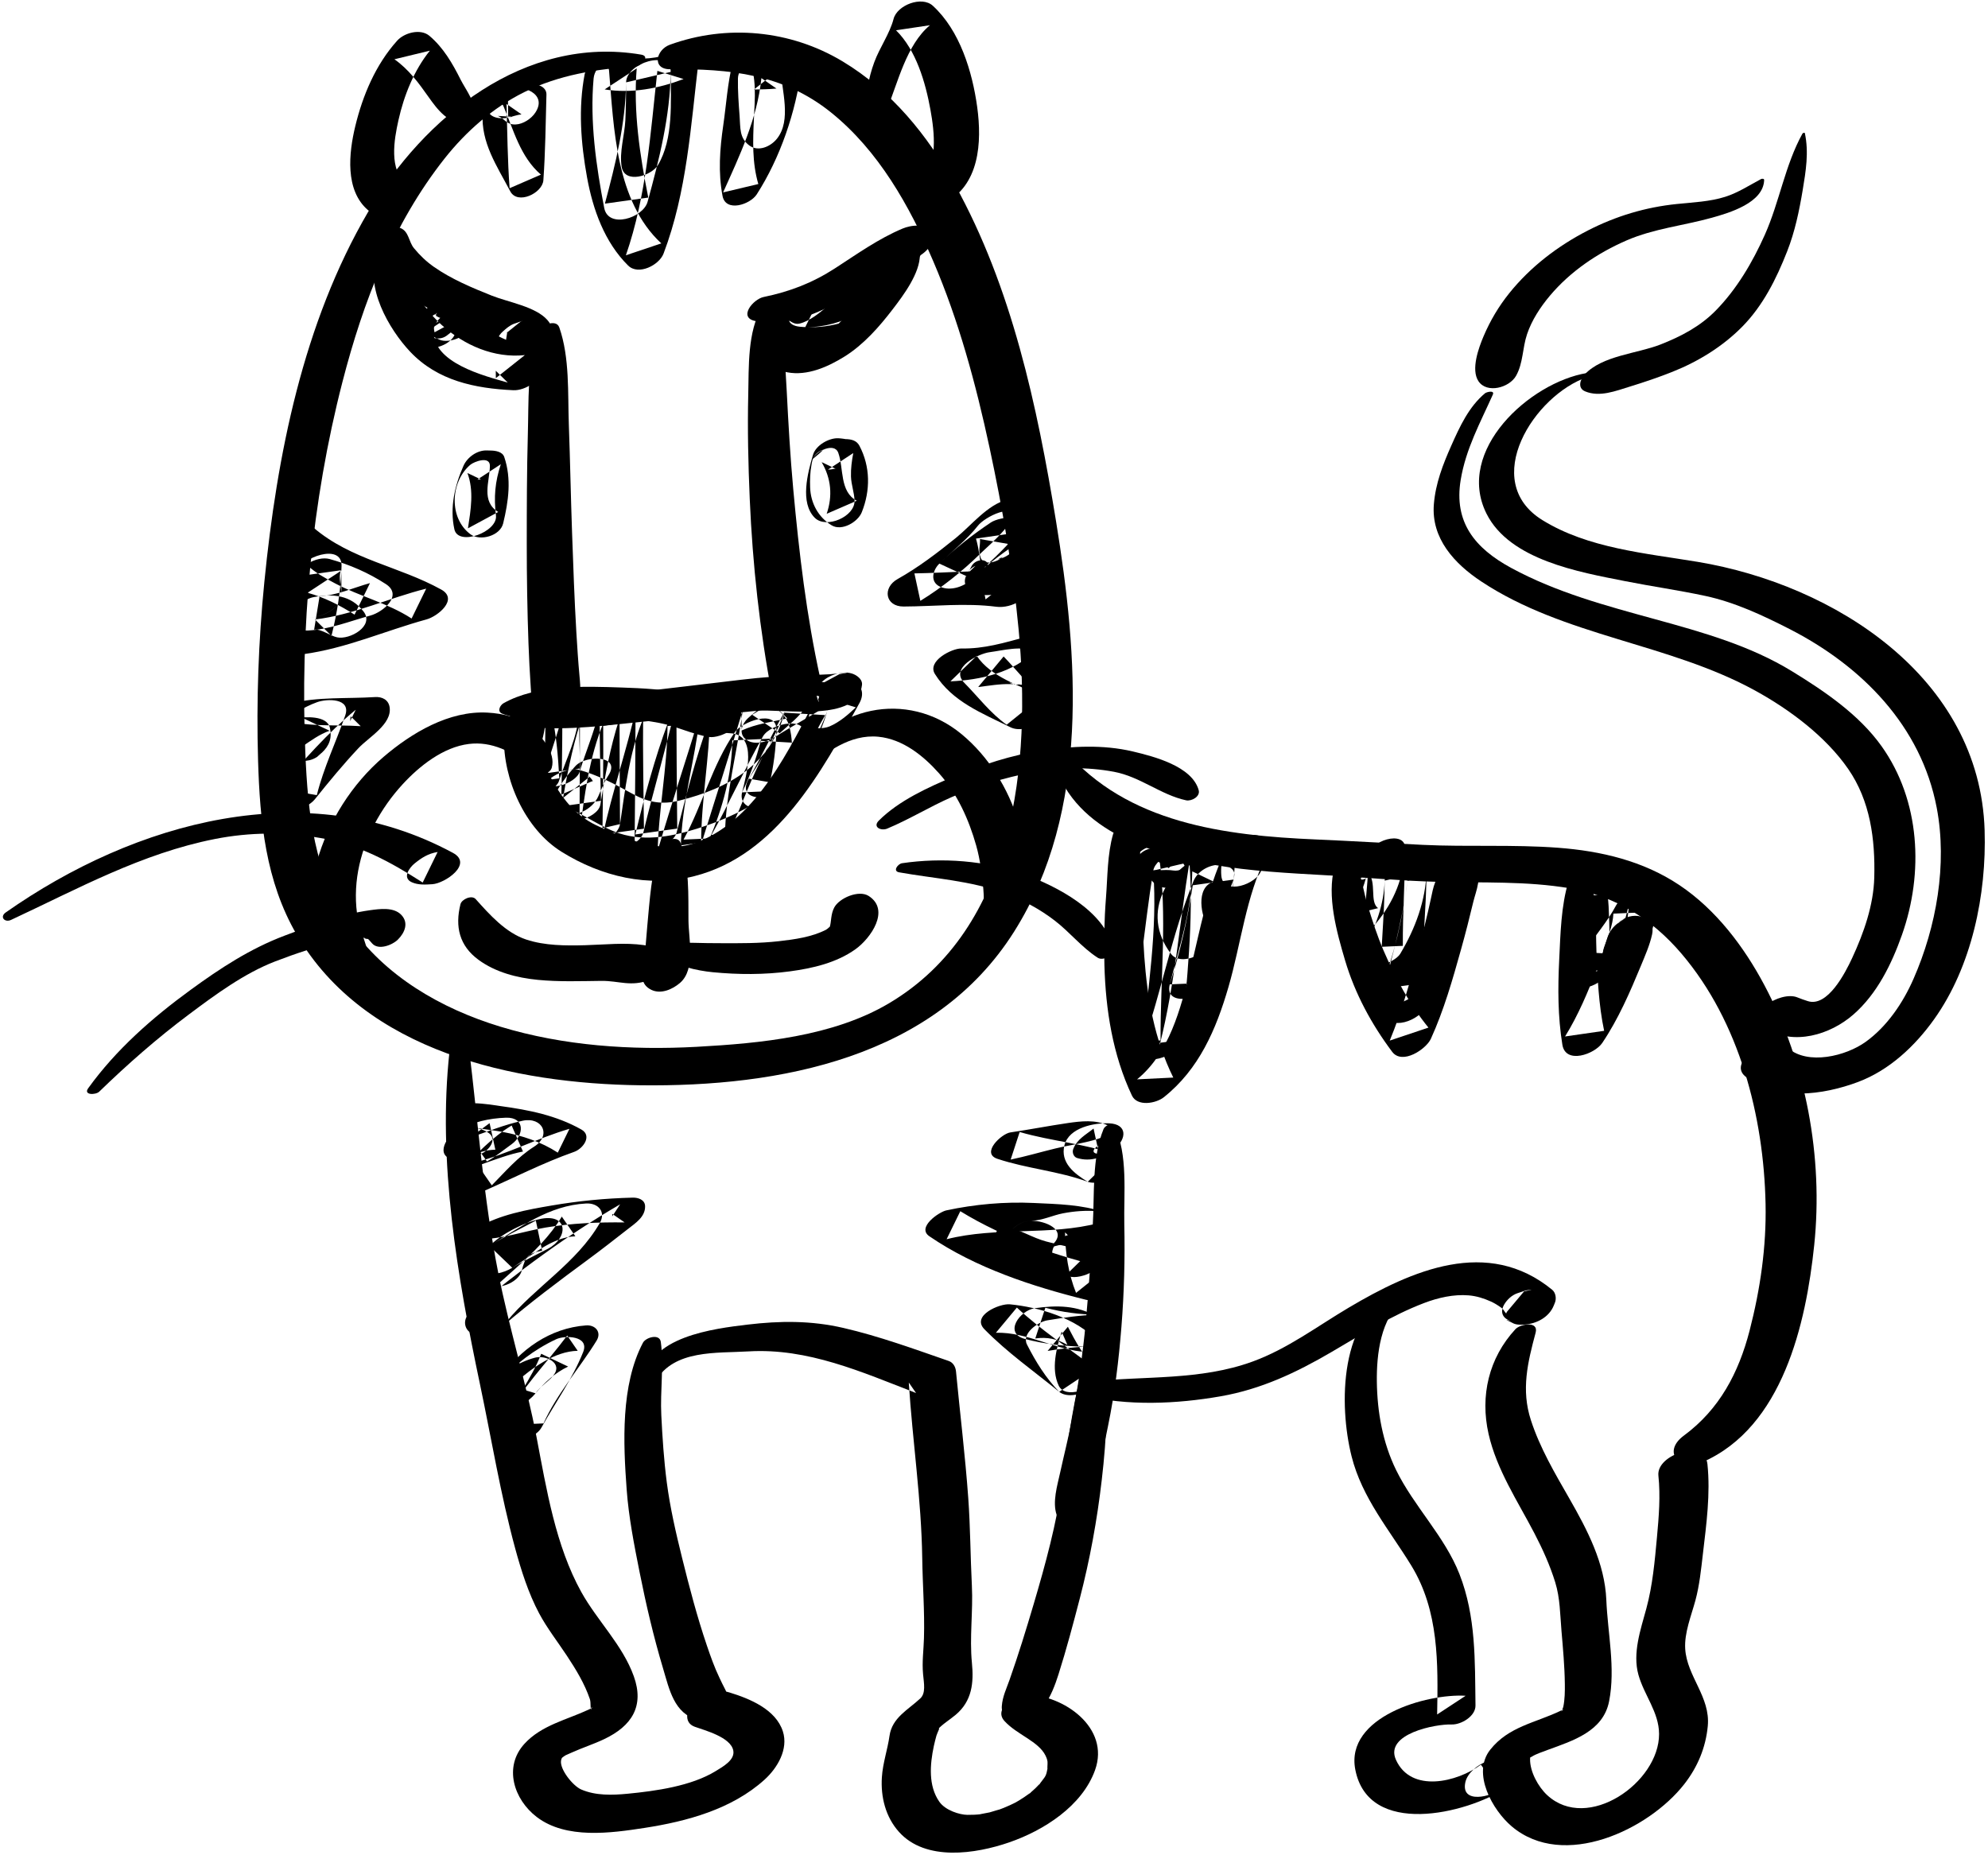 <?xml version="1.0" encoding="UTF-8"?>
<svg width="553px" height="516px" viewBox="0 0 553 516" version="1.1" xmlns="http://www.w3.org/2000/svg" xmlns:xlink="http://www.w3.org/1999/xlink">
    <!-- Generator: Sketch 41 (35326) - http://www.bohemiancoding.com/sketch -->
    <title>tiger</title>
    <desc>Created with Sketch.</desc>
    <defs></defs>
    <g id="Page-1" stroke="none" stroke-width="1" fill="none" fill-rule="evenodd">
        <g id="Layer_1" transform="translate(-6073, -5493)" fill="#000000">
            <g id="Layer_1_3_">
                <g id="tiger" transform="translate(6073, 5493)">
                    <path d="M178.342,15.194 C145.968,9.707 117.844,32.563 102.406,58.947 C84.298,89.895 77.039,126.618 73.535,161.897 C71.896,178.393 71.294,195.013 71.787,211.584 C72.287,228.393 73.882,245.183 82.533,260.01 C101.59,292.669 143.109,301.467 178.07,301.922 C216.87,302.427 259.931,294.329 282.104,259.168 C303.33,225.509 299.864,182.347 293.742,144.919 C288.512,112.94 281.463,79.935 265.621,51.344 C258.011,37.611 247.958,25.247 234.393,17.082 C219.848,8.328 202.166,6.706 186.333,12.444 C182.45,13.851 181.259,19.317 186.457,19.266 C202.955,19.108 217.864,20.584 231.159,31.28 C244.376,41.913 252.973,57.245 259.567,72.593 C266.723,89.248 271.474,106.9 275.271,124.589 C278.834,141.194 281.758,158.175 283.346,175.085 C286.825,212.101 282.592,258.186 247.271,279.127 C231.738,288.336 211.554,290.247 193.862,291.22 C175.603,292.222 156.748,290.961 139.178,285.617 C122.729,280.614 106.935,271.551 97.084,257.096 C87.368,242.836 85.626,226.145 84.933,209.39 C83.506,174.896 86.643,139.656 95.272,106.201 C101.005,83.977 109.32,62.275 123.661,44.114 C129.611,36.58 137.151,29.947 145.77,25.66 C155.406,20.867 166.028,19.127 176.698,18.543 C178.259,18.457 181.096,15.661 178.342,15.194 L178.342,15.194 Z" id="Shape"></path>
                    <path d="M143.151,201.637 C153.463,203.581 165.45,202.183 175.817,201.079 C187.335,199.853 198.883,198.894 210.411,197.762 C217.524,197.063 238.63,201.185 239.789,190.512 C239.927,189.244 238.848,188.289 237.878,187.754 C235.378,186.375 231.531,187.405 229.424,189.033 C227.997,190.136 227.267,191.119 227.013,192.906 C226.956,193.302 228.218,196.814 227.617,194.556 C228.113,193.001 228.608,191.446 229.104,189.891 C229.082,189.912 229.058,189.935 229.035,189.956 C230.519,189.155 232.004,188.353 233.487,187.553 C239.16,186.574 232.359,187.48 230.885,187.573 C228.254,187.74 225.615,187.806 222.981,187.875 C217.327,188.022 211.931,188.426 206.291,189.092 C195.914,190.316 185.541,191.576 175.162,192.769 C164.814,193.958 153.64,193.522 143.816,197.34 C141.987,198.05 140.25,201.09 143.151,201.637 L143.151,201.637 Z" id="Shape"></path>
                    <path d="M140.178,204.932 C139.944,216.795 145.959,230.578 156.217,236.969 C167.262,243.852 180.341,246.998 193.135,243.744 C216.054,237.915 228.596,214.684 239.089,195.562 C240.562,192.88 239.762,190.145 236.492,189.579 C233.058,188.984 229.372,190.771 227.378,193.535 C225.929,195.542 225.108,197.802 224.916,200.271 C224.687,203.218 229.176,202.771 230.756,202.089 C233.582,200.869 235.838,198.885 238.072,196.79 C234.507,195.704 230.942,194.619 227.378,193.534 C219.64,208.229 210.82,227.45 194.431,234.116 C184.934,237.98 174.339,233.68 165.76,229.543 C154.945,224.328 151.768,212.546 146.647,202.781 C145.268,200.153 140.229,202.342 140.178,204.932 L140.178,204.932 Z" id="Shape"></path>
                    <path d="M153.379,198.497 C153.382,198.472 153.385,198.445 153.388,198.42 C151.057,198.966 148.727,199.513 146.396,200.06 C147.495,205.956 146.968,212.624 146.796,218.593 C146.667,223.066 154.541,220.169 155.444,217.38 C157.527,210.95 160.692,205.097 161.071,198.222 C157.959,198.951 154.845,199.682 151.733,200.411 C151.693,205.652 151.584,210.885 151.427,216.123 C151.279,221.135 160.247,217.982 161.22,214.749 C162.935,209.046 165.339,203.634 166.636,197.797 C163.234,198.275 159.831,198.751 156.43,199.229 C156.419,207.954 156.272,216.663 156.052,225.384 C155.918,230.72 166.339,227.871 167.001,223.847 C168.306,215.926 169.695,208.047 172.163,200.391 C168.548,200.898 164.933,201.406 161.317,201.912 C161.298,211.915 161.249,221.917 161.183,231.919 C161.144,237.921 171.802,233.794 172.47,229.273 C173.908,219.527 175.059,209.605 178.724,200.389 C175.078,200.9 171.434,201.411 167.789,201.923 C167.893,212.365 167.67,222.814 167.56,233.256 C167.5,238.96 177.997,235.639 178.945,231.658 C181.75,219.878 185.255,208.279 187.967,196.473 C184.239,196.995 180.513,197.518 176.786,198.041 C176.765,209.791 176.655,221.538 176.546,233.287 C176.49,239.175 187.161,235.656 188.2,231.651 C190.929,221.125 193.575,210.6 197.306,200.373 C193.432,200.916 189.559,201.46 185.685,202.004 C185.586,213.814 183.153,225.426 182.931,237.228 C182.816,243.359 193.634,239.462 194.84,235.557 C198.733,222.954 202.795,210.407 206.547,197.761 C202.593,198.316 198.639,198.87 194.685,199.425 C193.264,211.664 189.601,223.561 189.364,235.945 C189.253,241.792 199.184,238.45 200.858,235.434 C206.246,225.727 208.925,214.679 215.192,205.457 C211.362,205.627 207.532,205.798 203.702,205.968 C203.591,215.541 201.03,224.679 197.338,233.459 C194.746,239.622 206.585,237.886 208.711,234.136 C213.797,225.167 218.039,215.76 223.089,206.774 C219.27,206.546 215.45,206.319 211.631,206.092 C210.35,211.08 208.679,215.789 206.431,220.427 C210.438,220.254 214.446,220.082 218.452,219.909 C219.87,214.088 221.133,208.214 219.621,202.298 C218.085,196.289 211.44,194.842 206.16,194.643 C206.212,197.502 206.264,200.361 206.315,203.219 C210.376,201.351 214.691,200.848 219.01,199.846 C217.196,198.055 215.381,196.263 213.567,194.472 C212.203,196.659 209.862,198.119 207.993,199.862 C206.514,201.238 205.464,203.794 207.177,205.436 C209.427,207.595 213.382,206.45 215.645,204.99 C219.904,202.241 224.413,199.913 228.671,197.163 C225.62,196.228 222.569,195.294 219.519,194.358 C217.054,202.514 213.008,209.565 208.31,216.621 C211.933,217.249 215.558,217.876 219.181,218.504 C222.923,212.136 225.837,205.335 229.536,198.942 C225.765,198.717 221.994,198.493 218.223,198.268 C214.438,212.668 202.733,219.28 188.987,222.719 C184.113,223.939 180.27,223.212 175.954,220.844 C170.968,218.11 166.365,215.624 160.825,214.102 C157.847,213.285 148.718,217.331 151.524,221.546 C152.637,223.217 153.793,225.297 155.729,226.117 C159.696,227.798 164.822,225.278 166.451,221.465 C166.821,220.598 168.194,217.293 169.177,215.814 C173.003,210.054 162.971,210.006 160.124,213.058 C157.866,215.477 155.243,218.963 153.944,222.003 C157.518,220.452 161.091,218.901 164.665,217.351 C165.608,217.715 163.12,215.082 163.88,216.185 C160.779,218.666 157.679,221.148 154.579,223.629 C160.546,225.188 165.267,229.072 170.904,231.344 C178.298,234.323 186.452,232.865 193.804,230.563 C210.666,225.284 225.271,215.532 230.117,197.756 C231.932,191.098 220.941,193.459 218.804,197.082 C215.046,203.457 212.026,210.223 208.308,216.62 C204.248,223.603 216.251,222.943 219.179,218.503 C224.298,210.74 228.766,202.801 231.429,193.846 C233.095,188.24 224.944,189.325 222.277,191.041 C218.013,193.786 213.502,196.109 209.237,198.854 C211.788,200.564 214.338,202.273 216.888,203.982 C219.554,201.505 222.389,199.467 224.347,196.338 C226.89,192.275 222.45,190.146 218.904,190.964 C213.429,192.227 208.083,193.046 202.927,195.411 C198.227,197.566 196.425,203.727 203.082,203.987 C210.915,204.292 207.554,215.833 206.429,220.425 C205.698,223.406 208.147,224.973 210.896,224.857 C214.196,224.717 217.031,222.827 218.451,219.908 C220.709,215.27 222.388,210.561 223.679,205.571 C225.415,198.856 214.352,201.111 212.221,204.889 C207.16,213.863 202.948,223.274 197.923,232.265 C201.714,232.491 205.505,232.717 209.296,232.942 C213.211,223.461 215.746,213.379 215.967,203.089 C216.099,196.979 206.288,200.979 204.477,203.6 C198.079,212.852 195.483,223.806 190.139,233.577 C193.971,233.406 197.801,233.236 201.633,233.066 C201.776,220.743 205.212,208.774 206.737,196.597 C207.468,190.76 196.084,194.309 194.875,198.261 C191.013,210.879 186.843,223.398 183.121,236.059 C187.091,235.502 191.06,234.946 195.03,234.388 C195.075,222.616 197.323,210.997 197.491,199.233 C197.579,193.081 187.195,197.292 185.87,200.864 C182.084,211.073 179.277,221.568 176.73,232.144 C180.615,231.598 184.5,231.053 188.384,230.508 C188.275,218.797 188.165,207.087 188.144,195.375 C188.133,189.787 177.856,192.996 176.963,196.943 C174.286,208.781 170.32,220.271 167.739,232.137 C171.534,231.605 175.329,231.072 179.124,230.539 C179.015,220.133 178.792,209.72 178.895,199.313 C178.954,193.398 169.293,197.661 167.96,200.847 C163.823,210.741 162.6,221.377 161.179,231.914 C164.942,231.032 168.703,230.149 172.466,229.268 C172.401,219.286 172.351,209.305 172.332,199.324 C172.321,193.699 162.614,197.311 161.486,200.845 C159.037,208.522 157.566,216.374 156.222,224.307 C159.871,223.794 163.521,223.282 167.171,222.77 C166.95,214.108 166.804,205.457 166.793,196.792 C166.787,191.703 157.382,194.604 156.587,198.224 C155.319,203.997 152.963,209.42 151.577,215.159 C154.842,214.701 158.106,214.243 161.37,213.785 C161.214,208.595 161.103,203.41 161.064,198.218 C161.029,193.447 151.889,196.36 151.726,200.407 C151.478,206.552 148.349,211.865 146.927,217.741 C149.81,217.337 152.693,216.932 155.575,216.528 C155.25,210.483 154.722,203.657 153.245,197.776 C152.461,194.654 146.526,197.592 146.388,200.055 C146.386,200.08 146.385,200.106 146.383,200.131 C146.192,203.68 153.039,201.45 153.379,198.497 L153.379,198.497 Z" id="Shape"></path>
                    <path d="M183.401,235.937 C181.186,242.991 180.737,250.266 180.056,257.6 C179.73,261.12 179.559,264.716 178.956,268.202 C178.455,271.096 178.114,273.905 181.212,275.385 C183.893,276.665 187.105,275.21 189.15,273.451 C193.552,269.666 191.561,261.288 191.511,256.12 C191.441,248.868 191.808,241.432 189.333,234.526 C188.427,231.993 183.956,234.169 183.401,235.937 L183.401,235.937 Z" id="Shape"></path>
                    <path d="M128.089,251.544 C126.532,257.789 127.763,263.109 133.125,267.033 C137.873,270.507 143.813,272.026 149.592,272.594 C155.456,273.168 161.347,272.947 167.226,272.881 C172.3,272.824 175.451,274.637 180.815,272.585 C182.979,271.757 184.813,269.732 184.848,267.331 C184.894,264.164 181.728,263.305 179.16,262.935 C173.783,262.161 168.181,262.81 162.783,262.956 C157.372,263.102 151.556,263.103 146.364,261.377 C140.658,259.48 136.218,254.48 132.318,250.126 C131.23,248.91 128.435,250.157 128.089,251.544 L128.089,251.544 Z" id="Shape"></path>
                    <path d="M185.27,266.09 C187.576,268.684 193.914,270.043 198.248,270.465 C205.382,271.16 212.641,271.185 219.749,270.227 C226.083,269.373 232.669,267.857 237.958,264.082 C242.202,261.053 247.734,253.177 241.647,249.259 C238.891,247.485 233.436,249.83 232.047,252.494 C231.052,254.402 231.276,256.448 230.819,257.853 C230.865,257.711 230.197,258.436 229.769,258.656 C225.818,260.687 221.084,261.337 216.698,261.837 C211.225,262.461 205.749,262.419 200.254,262.394 C197.903,262.383 195.551,262.375 193.201,262.295 C191.023,262.222 189.809,262.243 188.384,262.348 C186.883,262.458 183.622,264.237 185.27,266.09 L185.27,266.09 Z" id="Shape"></path>
                    <path d="M149.379,92.578 C146.68,101.568 147.087,111.565 146.829,120.857 C146.549,130.979 146.531,141.111 146.529,151.237 C146.527,160.515 146.673,169.789 147.01,179.061 C147.158,183.124 147.364,187.186 147.638,191.243 C147.886,194.936 147.941,198.271 151.617,200.126 C154.367,201.513 157.799,199.599 159.494,197.472 C161.822,194.551 161.52,191.559 161.199,188.063 C160.827,184.029 160.566,179.984 160.326,175.939 C159.781,166.728 159.463,157.501 159.134,148.281 C158.778,138.25 158.599,128.215 158.234,118.183 C157.913,109.381 158.514,99.535 155.584,91.103 C154.665,88.458 149.936,90.723 149.379,92.578 L149.379,92.578 Z" id="Shape"></path>
                    <path d="M211.917,85.611 C207.91,92.159 208.316,102.215 208.141,109.662 C207.912,119.409 208.135,129.154 208.559,138.893 C209.35,157.044 211.322,175.251 214.721,193.103 C216.128,200.497 229.66,195.479 228.153,188.639 C224.337,171.323 222.269,153.696 220.654,136.056 C219.824,126.998 219.303,117.913 218.845,108.83 C218.626,104.496 218.328,100.176 218.041,95.847 C217.793,92.108 217.762,87.864 215.539,84.733 C214.734,83.598 212.439,84.758 211.917,85.611 L211.917,85.611 Z" id="Shape"></path>
                    <path d="M153.491,213.553 C154.612,209.438 150.811,204.98 147.866,202.471 C144.425,199.54 140.004,198.492 135.602,198.25 C124.899,197.66 114.516,203.881 106.707,210.553 C97.904,218.074 91.273,228.557 88.166,239.686 C86.642,245.142 86.138,250.912 86.693,256.541 C87.203,261.72 88.969,270.881 94.542,272.844 C97.202,273.781 101.383,272.49 102.246,269.5 C103.481,265.226 100.359,260.009 99.568,255.705 C98.758,251.304 98.829,246.622 99.636,242.227 C101.283,233.263 105.876,224.839 112.015,218.168 C116.703,213.074 123.286,207.855 130.399,206.971 C133.596,206.574 136.571,207.083 139.537,208.267 C143.433,209.821 145.751,213.929 149.545,215.265 C150.891,215.739 153.073,215.091 153.491,213.553 L153.491,213.553 Z" id="Shape"></path>
                    <path d="M224.022,214.186 C229.645,209.328 236.468,204.195 244.325,204.959 C251.138,205.621 256.848,210.236 261.225,215.15 C266.291,220.839 269.5,227.973 271.553,235.246 C272.66,239.172 273.141,243.201 273.526,247.252 C273.887,251.059 273.268,255.651 275.835,258.718 C277.165,260.309 280.398,259.054 281.518,257.868 C288.441,250.539 285.931,237.436 283.316,228.715 C280.519,219.388 274.986,210.43 267.451,204.217 C252.305,191.726 230.861,196.437 221.481,213.411 C220.499,215.188 223.188,214.906 224.022,214.186 L224.022,214.186 Z" id="Shape"></path>
                    <path d="M210.216,89.327 C226.748,92.297 240.518,77.702 254.623,71.775 C256.973,70.788 260.361,67.925 259.082,64.975 C257.785,61.988 253.42,62.6 251.07,63.587 C244.373,66.401 238.424,70.662 232.356,74.592 C226.035,78.686 219.76,81.113 212.405,82.629 C209.5,83.229 205.17,88.42 210.216,89.327 L210.216,89.327 Z" id="Shape"></path>
                    <path d="M107.82,63.99 C99.792,70.238 110.174,79.973 115.577,83.567 C119.973,86.491 124.744,88.723 129.561,90.855 C131.716,91.809 140.026,94.543 140.536,96.032 C140.729,94.788 140.921,93.543 141.114,92.298 C141.048,92.4 140.982,92.502 140.917,92.604 C142.227,91.556 143.536,90.508 144.846,89.459 C146.683,88.779 143.48,89.896 142.996,90.073 C141.759,90.529 140.776,91.413 139.817,92.274 C137.35,94.491 137.952,97.669 141.171,98.454 C145.815,99.588 157.507,95 152.272,89.034 C148.982,85.285 141.36,84.068 136.841,82.265 C131.303,80.056 125.566,77.655 120.661,74.218 C118.574,72.756 116.757,71 115.143,69.035 C113.66,67.229 113.76,64.408 111.417,63.451 C110.295,62.993 108.776,63.245 107.82,63.99 L107.82,63.99 Z" id="Shape"></path>
                    <path d="M125.045,292.479 C121.664,323.073 127.239,355.324 133.541,385.224 C136.735,400.374 139.242,415.828 143.309,430.77 C144.974,436.886 146.989,443.249 149.982,448.86 C152.178,452.975 155.124,456.734 157.69,460.621 C160.203,464.426 162.619,468.374 164.088,472.711 C164.42,473.69 164.158,475.989 164.463,475.45 C165.168,474.198 163.754,475.82 164.943,474.956 C164.257,475.375 164.271,475.393 164.984,475.01 C164.581,475.218 164.171,475.415 163.758,475.603 C157.63,478.47 150.603,479.939 145.86,485.151 C140.06,491.524 142.869,500.585 149.329,505.504 C157.48,511.709 169.885,509.976 179.262,508.528 C191.117,506.698 203.582,503.318 212.665,495.109 C216.245,491.875 219.356,486.628 217.774,481.683 C215.806,475.533 208.561,472.581 202.962,470.856 C199.456,469.775 195.706,470.656 193.043,473.272 C191.161,475.122 189.865,479.163 193.253,480.381 C196.064,481.393 203.273,483.272 203.979,487.004 C204.474,489.62 201.123,491.464 199.109,492.702 C192.288,496.899 182.384,498.262 174.592,499.015 C170.311,499.429 165.695,499.573 161.677,497.834 C159.339,496.821 155.662,492.198 156.066,489.774 C156.185,489.061 156.533,488.865 156.219,489.104 C157.481,488.14 157.097,488.434 158.997,487.576 C161.983,486.226 165.115,485.228 168.077,483.819 C175.735,480.175 179.288,474.665 176.306,466.339 C173.192,457.645 166.148,450.901 161.715,442.929 C154.546,430.033 152.006,414.24 149.279,399.942 C146.35,384.585 141.647,369.511 138.604,354.141 C134.475,333.283 132.994,312.275 130.411,291.221 C130.059,288.34 125.289,290.283 125.045,292.479 L125.045,292.479 Z" id="Shape"></path>
                    <path d="M178.844,373.557 C172.632,385.359 173.37,401.461 174.318,414.36 C174.884,422.065 176.393,429.73 177.898,437.297 C179.694,446.325 181.798,455.319 184.439,464.14 C186.183,469.966 187.511,476.784 194.101,478.44 C197.671,479.337 204.659,475.166 201.557,471.144 C202.562,472.447 202.244,470.952 201.711,469.97 C201.143,468.921 200.645,467.829 200.127,466.753 C198.731,463.855 197.656,460.796 196.621,457.755 C193.901,449.755 191.759,441.562 189.728,433.365 C188.016,426.454 186.401,419.466 185.48,412.398 C184.671,406.187 184.265,399.94 183.954,393.688 C183.619,386.975 184.697,379.977 183.819,373.336 C183.502,370.932 179.647,372.034 178.844,373.557 L178.844,373.557 Z" id="Shape"></path>
                    <path d="M182.418,384.143 C187.561,375.426 199.349,376.492 208.178,375.959 C224.724,374.963 239.727,381.707 254.82,387.54 C254.145,386.567 253.471,385.595 252.798,384.622 C253.839,400.955 256.305,417.144 256.538,433.534 C256.643,440.927 257.235,448.32 257.019,455.714 C256.919,459.149 256.447,462.33 256.772,465.77 C257.022,468.415 257.571,471.035 255.977,472.522 C252.59,475.681 248.152,477.846 247.433,482.918 C246.884,486.792 245.562,490.471 245.309,494.447 C244.959,499.926 246.338,505.451 250.031,509.597 C257.46,517.939 271.45,515.748 280.702,512.556 C290.323,509.236 301.023,502.456 304.614,492.423 C308.842,480.609 295.851,471.575 285.505,471.435 C282.469,471.393 276.257,475.295 279.4,478.772 C282.84,482.578 288.886,484.401 290.842,488.425 C291.347,489.465 291.374,490.003 291.387,490.105 C291.447,490.58 291.23,492.854 291.441,491.736 C290.959,494.304 290.882,494.026 289.267,496.185 C288.25,497.543 290.164,495.189 288.997,496.477 C288.64,496.873 288.257,497.244 287.876,497.616 C287.483,497.999 287.068,498.358 286.655,498.718 C285.24,499.947 287.817,497.837 286.294,498.986 C285.362,499.688 284.381,500.32 283.388,500.93 C283.134,501.086 281.384,502.053 283.017,501.177 C282.308,501.558 281.579,501.903 280.849,502.241 C279.749,502.753 278.618,503.193 277.478,503.608 C279.114,503.012 275.842,504.062 275.283,504.202 C274.747,504.336 271.534,504.879 273.025,504.686 C271.721,504.854 270.408,504.904 269.094,504.892 C266.983,504.872 262.99,503.675 261.286,501.233 C258.189,496.793 258.681,490.864 259.762,485.75 C259.968,484.777 260.227,483.816 260.484,482.857 C260.698,482.056 261.976,479.823 260.661,481.325 C262.095,479.689 264.158,478.467 265.815,477.079 C270.399,473.242 270.906,468.158 270.356,462.583 C269.66,455.525 270.705,448.286 270.345,441.146 C269.934,432.996 269.925,424.845 269.336,416.703 C268.487,404.964 267.054,393.258 265.931,381.542 C265.813,380.304 265.173,379.062 263.909,378.624 C254.226,375.272 244.594,371.741 234.596,369.428 C225.629,367.354 216.982,367.424 207.914,368.509 C198.781,369.602 179.851,371.873 179.487,384.274 C179.442,385.784 181.984,384.881 182.418,384.143 L182.418,384.143 Z" id="Shape"></path>
                    <path d="M302.133,376.631 C298.768,388.233 297.099,400.494 295.472,412.449 C293.924,423.822 290.792,435.236 287.546,446.228 C285.453,453.313 283.275,460.382 280.819,467.35 C279.95,469.815 278.869,471.985 278.676,474.62 C278.601,475.649 278.832,476.687 279.649,477.414 C280.255,477.95 280.96,478.278 281.763,478.396 C282.218,478.423 282.672,478.451 283.126,478.478 C285.547,478.187 285.093,478.16 281.763,478.396 C289.37,479.835 292.681,471.355 294.45,465.777 C296.648,458.841 298.517,451.796 300.349,444.757 C303.162,433.952 305.198,422.792 306.477,411.704 C307.814,400.112 308.8,387.159 305.207,375.898 C304.788,374.581 302.397,375.722 302.133,376.631 L302.133,376.631 Z" id="Shape"></path>
                    <path d="M292.727,210.536 C297.835,230.627 319.281,237.455 337.528,240.588 C347.883,242.366 358.446,242.906 368.921,243.495 C379.349,244.081 389.776,245.067 400.217,245.333 C412.414,245.644 424.625,245.071 436.706,247.127 C449.324,249.274 459.545,255.667 467.778,265.353 C483.877,284.291 490.616,310.536 491.126,334.924 C491.376,346.833 489.66,358.659 486.684,370.171 C483.645,381.925 478.281,392.095 468.407,399.376 C462.175,403.972 467.268,409.522 473.598,406.761 C495.901,397.03 502.384,368.181 504.658,346.397 C507.215,321.895 502.363,295.864 490.814,274.097 C485.118,263.363 477.314,253.025 467.135,246.222 C457.057,239.488 445.349,236.743 433.396,235.843 C420.922,234.905 408.4,235.636 395.913,235.046 C385.93,234.575 375.954,233.964 365.965,233.533 C340.721,232.444 313.555,229.081 296.181,208.659 C295.124,207.417 292.344,209.027 292.727,210.536 L292.727,210.536 Z" id="Shape"></path>
                    <path d="M309.632,232.036 C308.012,237.645 308.105,243.944 307.649,249.746 C307.159,255.996 307.042,262.259 307.215,268.524 C307.559,280.965 309.522,293.446 314.864,304.775 C316.345,307.917 321.547,306.992 323.73,305.257 C333.528,297.473 338.287,286.385 341.707,274.631 C345.195,262.64 346.593,249.322 352.262,238.077 C348.342,237.844 344.423,237.61 340.504,237.377 C339.825,239.336 339.55,241.582 339.736,243.648 C340.249,249.305 349.752,245.949 350.851,242.088 C351.366,240.278 352.313,238.64 352.867,236.845 C353.809,233.789 350.95,232.174 348.273,232.287 C344.925,232.429 341.904,234.36 340.503,237.376 C335.725,247.667 333.782,259.005 331.066,269.948 C328.394,280.713 325.265,292.966 316.297,300.274 C319.655,300.109 323.014,299.944 326.372,299.779 C321.123,289.155 319.127,277.655 318.295,265.923 C317.859,259.77 317.806,253.593 317.494,247.435 C317.218,241.949 317.656,235.794 315.941,230.534 C315.064,227.834 310.174,230.159 309.632,232.036 L309.632,232.036 Z" id="Shape"></path>
                    <path d="M371.24,241.143 C369.007,249.262 371.841,259.355 374.17,267.215 C376.904,276.438 381.509,284.932 387.257,292.611 C390.049,296.342 396.706,291.886 398.022,288.998 C401.657,281.012 404.08,272.491 406.434,264.058 C407.661,259.665 408.792,255.246 409.849,250.81 C410.48,248.164 412.683,243.024 410.019,241.039 C407.843,239.418 404.429,239.783 402.322,241.444 C399.081,243.998 398.785,246.528 397.965,250.309 C397.023,254.652 395.949,258.967 394.836,263.27 C392.549,272.109 390.079,281.041 386.583,289.491 C390.172,288.287 393.76,287.083 397.348,285.878 C392.048,279.37 388.164,272.072 384.844,264.394 C383.094,260.347 381.762,256.14 380.455,251.936 C379.227,247.986 378.797,243.457 376.851,239.81 C375.713,237.678 371.772,239.208 371.24,241.143 L371.24,241.143 Z" id="Shape"></path>
                    <path d="M436.352,245.055 C434.22,251.941 434.075,259.859 433.722,267.022 C433.332,274.928 433.328,282.802 434.602,290.634 C435.506,296.199 443.596,293.262 445.702,290.141 C450.151,283.541 453.405,276.041 456.437,268.709 C457.607,265.881 458.913,262.927 459.567,259.926 C459.964,258.101 459.489,256.397 457.735,255.5 C457.261,255.258 455.446,254.547 456.926,255.185 C456.514,255.007 456.069,254.868 455.622,254.815 C453.553,254.575 450.958,255.427 449.846,257.323 C450.685,255.893 453.557,254.542 450.38,256.6 C448.768,257.644 447.6,259.278 447.053,261.098 C446.225,263.849 445.341,266.545 444.313,269.231 C441.818,275.753 439.045,282.403 435.35,288.348 C438.974,287.823 442.598,287.297 446.222,286.773 C444.693,279.522 444.365,271.977 444.08,264.592 C443.82,257.858 444.329,250.116 442.069,243.696 C441.21,241.252 436.878,243.354 436.352,245.055 L436.352,245.055 Z" id="Shape"></path>
                    <path d="M316.298,239.124 C313.826,256.369 313.371,274.269 313.194,291.679 C313.145,296.455 321.859,293.63 322.682,290.347 C326.844,273.756 328.122,256.684 330.864,239.843 C327.51,240.629 324.156,241.416 320.801,242.202 C322.035,258.837 319.225,275.327 317.693,291.846 C317.172,297.46 327.368,293.677 328.587,290.318 C334.042,275.29 337.087,259.514 343.157,244.693 C339.367,245.224 335.577,245.756 331.788,246.288 C330.385,255.523 328.267,264.955 325.39,273.851 C329.161,273.689 332.931,273.527 336.703,273.365 C339.59,262.192 343.251,251.288 343.477,239.637 C343.533,236.72 339.617,236.149 337.513,236.769 C324.867,240.497 316.905,253.819 325.769,265.399 C329.046,269.682 339.986,263.555 336.324,258.356 C334.041,255.114 332.469,246.813 337.615,245.279 C335.627,244.323 333.639,243.367 331.651,242.411 C331.488,253.281 328.042,263.421 325.39,273.851 C323.724,280.411 335.215,278.024 336.703,273.365 C339.775,263.735 341.865,253.567 343.34,243.58 C343.672,241.331 340.602,240.503 339.001,240.57 C336.087,240.693 333.088,242.417 331.971,245.174 C325.971,259.987 323.112,275.726 317.869,290.779 C321.5,290.269 325.131,289.76 328.763,289.251 C330.05,272.846 332.087,256.315 330.866,239.844 C330.456,234.319 321.442,238.278 320.803,242.203 C318.174,258.358 317.094,274.789 313.348,290.75 C316.51,290.306 319.673,289.862 322.836,289.418 C322.731,272.418 324.819,254.563 322.337,237.709 C321.852,234.427 316.646,236.698 316.298,239.124 L316.298,239.124 Z" id="Shape"></path>
                    <path d="M380.489,243.84 C380.517,243.798 380.545,243.756 380.573,243.715 C381.542,242.268 379.238,242.219 378.452,242.727 C376.059,244.27 375.382,246.909 374.544,249.487 C373.421,252.942 373.14,255.195 375.209,258.067 C376.752,260.21 381.411,258.49 382.698,256.948 C387.831,250.794 390.594,243.966 390.854,235.924 C387.475,236.716 384.096,237.509 380.717,238.301 C380.551,247.503 378.985,256.62 378.74,265.828 C378.594,271.38 387.892,268.045 389.498,265.35 C393.71,258.285 396.602,250.552 396.826,242.261 C392.94,243.172 389.055,244.084 385.17,244.995 C385.101,255.444 383.939,265.843 383.807,276.289 C383.729,282.563 393.984,278.029 395.399,274.663 C399.746,264.318 402.049,253.31 403.511,242.222 C399.514,243.16 395.518,244.097 391.521,245.035 C390.799,250.931 389.536,256.723 388.183,262.502 C386.804,268.392 384.338,275.42 385.185,281.485 C386.004,287.36 395.295,283.801 396.629,279.88 C398.726,273.713 399.028,266.684 400.298,260.275 C401.488,254.269 402.777,248.308 403.511,242.223 C404.209,236.431 392.198,239.822 391.521,245.036 C390.186,255.313 387.931,265.544 383.993,275.155 C387.857,274.613 391.721,274.071 395.585,273.529 C395.609,263.09 396.74,252.699 396.827,242.262 C396.876,236.376 385.317,239.879 385.171,244.996 C384.982,251.6 382.666,257.888 379.468,263.612 C383.054,263.453 386.64,263.294 390.226,263.134 C390.161,254.062 390.842,244.999 390.855,235.923 C390.862,230.806 380.789,233.836 380.718,238.3 C380.617,244.701 378.466,249.336 375.117,254.639 C377.854,253.975 380.591,253.312 383.328,252.649 C380.906,250.868 383.056,245.547 380.544,242.617 C379.759,243.251 378.974,243.886 378.19,244.518 C378.227,244.538 378.265,244.557 378.302,244.577 C379.018,244.953 380.077,244.456 380.489,243.84 L380.489,243.84 Z" id="Shape"></path>
                    <path d="M440.969,245.799 C444.24,243.132 440.03,246.428 439.738,247.416 C439.075,249.66 438.899,251.909 438.648,254.229 C438.039,259.882 437.954,265.652 436.708,271.218 C435.335,277.352 445.437,274.763 446.95,270.777 C449.693,263.551 452.293,256.214 453.744,248.609 C454.949,242.293 444.028,244.433 442.945,249.074 C441.639,254.671 441.403,260.45 440.041,266.03 C438.411,272.706 448.663,269.746 450.879,266.676 C454.015,262.33 457.579,258.405 460.152,253.668 C456.369,253.837 452.586,254.005 448.802,254.173 C448.623,257.477 447.369,260.364 446.244,263.437 C443.885,269.877 456.58,268.096 458.264,262.919 C459.518,259.065 460.751,255.415 460.917,251.331 C461.149,245.605 451.159,248.825 449.567,251.836 C447.072,256.553 443.559,260.488 440.598,264.895 C444.21,265.11 447.824,265.326 451.436,265.541 C452.575,259.941 452.548,254.187 453.743,248.61 C450.143,248.765 446.544,248.92 442.944,249.075 C441.632,256.71 438.885,263.823 436.707,271.22 C440.177,270.733 443.646,270.245 447.116,269.759 C447.919,263.97 447.741,257.985 447.466,252.162 C447.288,248.38 446.266,241.48 440.969,245.799 L440.969,245.799 Z" id="Shape"></path>
                    <path d="M81.787,149.175 C81.415,155.864 88.133,159.625 93.246,162.314 C100.173,165.957 107.874,167.778 114.493,172.072 C115.847,169.301 117.202,166.53 118.556,163.759 C108.184,166.346 98.298,171.068 87.613,172.336 C89.144,173.856 90.676,175.374 92.207,176.893 C93.762,170.631 94.864,163.88 95.01,157.417 C95.156,150.938 83.747,155.095 82.455,159.179 C81.406,162.491 82.269,165.05 82.281,168.392 C82.302,174.788 95.002,171.039 94.982,165.413 C94.974,163.186 94.966,160.96 94.959,158.733 C91.824,160.792 88.69,162.85 85.556,164.909 C90.237,166.19 94.551,168.392 98.627,170.993 C100.057,168.067 101.486,165.143 102.915,162.219 C98.289,163.501 93.733,165.641 88.896,165.883 C88.391,168.982 87.887,172.079 87.382,175.177 C89.179,174.849 91.896,176.915 93.786,177.312 C97.283,178.046 104.229,174.166 101.131,170.126 C97.617,165.548 92.649,165.101 87.275,166.11 C81.892,167.12 77.864,175.837 85.761,175.404 C91.827,175.071 97.228,172.825 103.022,171.248 C106.599,170.274 112.171,165.619 107.31,162.474 C102.424,159.314 97.303,157.093 91.707,155.527 C88.17,154.537 82.316,157.736 82.304,161.703 C82.296,163.933 82.288,166.163 82.281,168.393 C82.26,174.779 94.963,171.042 94.982,165.414 C94.99,163.074 94.058,160.97 94.808,158.649 C90.623,159.236 86.438,159.824 82.253,160.411 C82.087,166.087 81.077,171.897 79.843,177.428 C79.203,180.296 81.53,182.384 84.437,181.985 C96.376,180.345 107.127,175.481 118.658,172.316 C121.747,171.467 127.644,166.726 122.721,164.003 C110.919,157.479 97.739,155.77 87.231,146.815 C85.499,145.339 81.911,146.926 81.787,149.175 L81.787,149.175 Z" id="Shape"></path>
                    <path d="M78.585,200.194 C85.584,202.344 93.121,201.539 100.336,202.025 C99.408,201.111 98.482,200.196 97.555,199.282 C97.492,199.73 97.407,200.169 97.4,200.622 C97.917,199.566 98.432,198.511 98.949,197.454 C91.04,203.983 84.333,211.67 77.634,219.396 C81.131,220.001 84.629,220.608 88.126,221.213 C90.03,213.578 93.464,206.469 96.03,199.053 C97.731,194.136 90.908,194.367 88.21,195.343 C84.272,196.767 80.972,199.06 77.531,201.389 C73.9,203.847 73.409,210.077 79.241,209.297 C79.934,209.209 80.627,209.115 81.318,209.014 C81.089,208.997 78.502,205.884 79.922,208.974 C80.429,210.073 81.098,210.7 82.166,211.245 C83.285,211.815 84.871,211.777 86.06,211.498 C86.839,211.311 87.564,210.997 88.232,210.556 C88.129,210.624 90.698,208.349 89.458,209.47 C91.618,207.517 92.396,205.294 91.772,202.491 C90.985,198.943 84.79,199.434 82.379,199.762 C82.949,202.398 83.52,205.034 84.089,207.67 C86.588,205.971 88.807,204.326 91.658,203.288 C89.051,202.052 86.444,200.814 83.838,199.578 C81.313,206.941 77.631,214.064 76.102,221.73 C74.661,228.954 85.061,225.501 87.537,222.411 C91.448,217.527 95.416,212.713 99.699,208.148 C102.585,205.073 109.089,201.476 108.38,196.742 C108.071,194.681 106.311,193.793 104.315,193.922 C96.494,194.426 88.455,193.791 80.784,195.698 C79.483,196.022 75.558,199.264 78.585,200.194 L78.585,200.194 Z" id="Shape"></path>
                    <path d="M280.198,138.997 C274.669,140.404 270.233,146.147 265.925,149.628 C260.749,153.81 255.494,157.829 249.68,161.093 C245.373,163.511 246.253,168.752 251.331,168.733 C259.944,168.701 268.575,167.69 277.154,168.798 C281.314,169.336 287.316,166.371 286.276,161.498 C285.077,155.886 285.317,150.079 283.727,144.53 C282.238,139.326 273.846,143.937 272.051,146.221 C268.928,150.197 264.911,153.286 261.304,156.793 C259.43,158.614 258.608,161.884 261.493,163.217 C264.427,164.572 268.275,163.151 270.456,161.033 C274.083,157.512 278.031,154.486 282.191,151.625 C278.997,151.071 275.803,150.519 272.609,149.965 C272.722,151.988 272.003,153.129 272.811,155.215 C273.726,157.576 277.745,156.203 278.928,154.914 C277.165,155.771 277.236,155.836 279.139,155.107 C280.075,154.707 280.908,154.154 281.64,153.45 C283.18,151.84 284.254,150.321 285.019,148.223 C287.095,142.532 278.161,143.661 275.636,145.347 C270.551,148.743 265.701,152.539 261.303,156.792 C264.354,158.205 267.405,159.619 270.455,161.032 C274.843,156.785 279.362,152.965 283.167,148.145 C279.274,148.709 275.383,149.273 271.491,149.836 C273.036,155.295 272.882,161.199 274.157,166.753 C277.198,164.319 280.238,161.887 283.279,159.453 C273.618,158.321 264.04,159.372 254.362,159.518 C254.912,162.064 255.463,164.611 256.013,167.158 C261.97,163.49 267.614,159.002 272.611,154.108 C275.432,151.344 284.092,144.315 282.446,139.696 C282.148,138.857 280.895,138.82 280.198,138.997 L280.198,138.997 Z" id="Shape"></path>
                    <path d="M270.15,157.707 C269.882,158.295 269.533,158.83 269.276,159.428 C269.961,158.765 270.645,158.102 271.33,157.439 C269.897,158.088 269.173,159.019 268.718,160.453 C269.019,159.996 269.319,159.537 269.619,159.08 C268.522,160.011 268.082,161.525 268.612,162.864 C268.944,163.7 269.834,164.302 270.581,164.697 C272.353,165.634 274.886,165.748 276.787,165.318 C278.836,164.855 281.114,163.432 281.806,161.338 C282.398,159.547 281.125,157.865 279.285,157.68 C278.008,157.552 276.845,157.724 275.607,157.951 C275.365,157.995 275.127,158.07 274.887,158.123 C273.833,158.356 275.994,158.011 275.243,158.086 C274.274,158.184 276.138,158.209 275.499,158.136 C274.927,158.071 276.439,158.553 275.678,158.18 C274.859,157.78 274.13,157.498 273.164,157.541 C273.901,157.767 274.64,157.993 275.376,158.219 C275.553,158.549 275.565,158.586 275.415,158.33 C275.281,158.088 275.118,157.869 274.924,157.676 C274.689,157.424 274.716,157.47 274.718,157.068 C274.721,156.16 273.722,155.827 272.975,155.859 C271.764,155.908 270.65,156.608 270.15,157.707 L270.15,157.707 Z" id="Shape"></path>
                    <path d="M285.4,177.192 C279.249,178.837 273.83,180.52 267.384,180.411 C264.811,180.367 257.809,183.89 260.066,187.504 C264.907,195.252 273.202,198.404 281.048,202.312 C283.431,203.499 286.651,202.546 288.721,201.166 C290.425,200.029 293.481,196.312 290.84,194.403 C286.344,191.152 283.009,186.587 279.178,182.628 C276.821,185.462 274.462,188.296 272.104,191.13 C275.091,190.768 278.147,190.223 281.166,190.323 C284.282,190.427 278.472,189.366 281.85,190.289 C282.352,190.447 282.871,190.498 283.408,190.442 C284.337,190.379 282.347,190.275 283.556,190.447 C285.434,190.715 287.786,189.855 288.8,188.172 C289.624,186.805 286.991,190.616 289.309,187.387 C289.882,186.588 290.101,185.811 290.145,184.843 C290.211,183.39 288.996,182.003 287.851,181.352 C284.472,179.43 278.861,180.982 275.296,181.439 C272.218,181.834 264.12,185.785 268.222,189.941 C272.099,193.871 275.486,198.41 280.021,201.625 C283.285,198.988 286.549,196.353 289.813,193.716 C283.699,190.739 275.679,188.384 271.696,182.459 C269.257,184.823 266.817,187.188 264.378,189.552 C272.664,189.19 282.048,187.12 288.014,180.965 C290.167,178.74 288.106,176.467 285.4,177.192 L285.4,177.192 Z" id="Shape"></path>
                    <path d="M301.418,388.211 C313.67,391.201 327.253,390.603 339.595,388.441 C350.826,386.475 360.612,381.842 370.343,376.153 C378.767,371.228 386.969,366.006 396.125,362.506 C400.011,361.022 404.381,360.016 408.56,360.372 C410.734,360.558 412.715,361.18 414.691,362.069 C415.741,362.542 416.711,363.156 417.64,363.83 C418.577,364.508 418.965,366.027 419.119,365.023 C420.73,363.103 422.341,361.183 423.951,359.262 C426.522,358.726 426.669,358.643 424.389,359.011 C423.613,359.265 422.839,359.525 422.066,359.788 C420.566,360.299 419.205,361.567 418.42,362.914 C417.159,365.081 418.029,366.909 420.413,367.505 C417.688,366.824 419.811,367.496 420.71,368.029 C421.684,368.606 423.04,368.566 424.118,368.491 C427.481,368.255 430.92,366.427 432.218,363.184 C432.325,362.917 432.432,362.65 432.539,362.383 C432.992,361.25 432.752,359.618 431.768,358.812 C413.839,344.113 392.742,353.367 375.177,363.784 C366.343,369.023 358.149,375.241 348.435,378.783 C333.802,384.118 318.474,382.73 303.307,384.36 C301.552,384.551 298.231,387.434 301.418,388.211 L301.418,388.211 Z" id="Shape"></path>
                    <path d="M421.542,369.777 C414.119,377.811 411.685,388.332 414.073,398.918 C416.316,408.857 422.173,417.632 426.825,426.56 C429.111,430.945 431.149,435.459 432.614,440.188 C433.98,444.598 433.963,449.145 434.354,453.699 C434.778,458.627 435.228,463.547 435.29,468.496 C435.316,470.561 435.286,472.704 434.882,474.735 C434.691,475.701 433.652,476.798 434.859,475.547 C435.14,475.256 434.527,475.736 434.104,475.94 C427.083,479.317 419.685,480.283 414.541,486.758 C409.325,493.324 415.212,503.619 420.529,508.111 C434.934,520.276 458.586,509.045 468.498,496.362 C472.214,491.607 474.483,486.199 475.052,480.186 C475.82,472.081 469.243,466.363 468.772,458.707 C468.498,454.256 470.449,449.51 471.598,445.277 C472.763,440.983 473.186,436.612 473.703,432.208 C474.667,424.012 475.817,415.568 474.956,407.316 C474.227,400.344 460.69,404.563 461.315,410.515 C461.914,416.211 461.441,421.954 460.917,427.638 C460.302,434.302 459.715,441.023 457.963,447.492 C456.386,453.313 454.071,459.875 455.758,465.921 C457.341,471.596 461.477,476.326 461.503,482.382 C461.561,495.885 441.615,509.821 430.37,499.395 C427.86,497.068 425.571,492.854 425.618,489.396 C425.628,488.681 425.661,489.015 426.212,488.64 C427.052,488.066 428.953,487.396 430.544,486.814 C437.602,484.229 445.969,481.662 447.606,473.287 C449.419,464.012 447.214,454.397 446.828,445.087 C446.405,434.873 441.523,425.576 436.555,416.902 C432.502,409.824 428.378,402.867 425.843,395.07 C423.098,386.629 424.946,379.025 427.165,370.752 C428.062,367.401 422.886,368.32 421.542,369.777 L421.542,369.777 Z" id="Shape"></path>
                    <path d="M131.875,32.681 C133.017,29.347 129.6,25.083 128.127,22.148 C125.858,17.626 123.36,13.294 119.466,9.98 C116.991,7.874 112.483,9.085 110.472,11.325 C104.503,17.973 100.908,26.496 98.826,35.111 C97.035,42.526 95.884,52.924 102.39,58.478 C106.657,62.12 117.829,55.244 113.086,51.339 C108.13,47.261 109.624,38.856 110.844,33.401 C112.369,26.583 115.159,19.572 119.576,14.097 C116.289,14.894 113.002,15.691 109.716,16.488 C113.696,19.296 116.439,23.057 119.218,26.993 C121.669,30.465 124.858,34.689 129.528,34.219 C130.465,34.124 131.543,33.647 131.875,32.681 L131.875,32.681 Z" id="Shape"></path>
                    <path d="M246.659,30.595 C249.768,22.986 252.119,12.485 258.686,7.014 C255.54,7.485 252.394,7.955 249.248,8.426 C254.853,13.941 257.451,22.983 258.814,30.502 C259.984,36.955 260.939,45.598 256.216,50.533 C251.574,55.383 257.786,58.953 262.498,56.626 C272.516,51.679 273.168,39.559 271.827,29.779 C270.48,19.963 267.022,8.498 259.477,1.597 C256.412,-1.206 249.565,1.409 248.563,5.261 C247.495,9.369 244.689,13.249 243.207,17.279 C241.554,21.775 240.617,26.579 241.43,31.328 C241.898,34.055 245.95,32.329 246.659,30.595 L246.659,30.595 Z" id="Shape"></path>
                    <path d="M162.649,20.572 C160.815,30.04 161.58,39.923 163.302,49.366 C164.929,58.283 168.155,67.372 174.72,73.87 C177.597,76.718 183.365,73.741 184.574,70.562 C191.069,53.486 192.155,35.004 194.313,17.03 C194.767,13.252 188.88,14.081 187.02,14.759 C182.906,16.26 178.343,16.697 174.032,15.985 C170.369,15.381 165.48,17.839 165.122,21.836 C164.049,33.807 165.817,46.094 168.069,57.838 C169.202,63.743 178.902,60.637 180.137,56.145 C183.388,44.33 186.407,32.325 186.571,20.002 C182.434,20.972 178.298,21.942 174.161,22.912 C174.159,26.422 174.126,29.925 173.954,33.431 C173.746,37.643 172.252,42.223 172.917,46.362 C173.711,51.3 181.228,48.931 183.024,45.913 C187.399,38.561 186.566,28.301 186.571,20.003 C186.575,13.739 174.234,17.443 174.161,22.913 C174.008,34.428 171.223,45.593 168.263,56.657 C172.285,56.093 176.308,55.528 180.331,54.964 C177.991,43.25 176.128,30.989 177.112,19.025 C174.141,20.975 171.173,22.925 168.202,24.876 C175.679,26.064 183.144,24.639 190.157,21.99 C187.725,21.232 185.295,20.475 182.864,19.719 C180.942,37.022 179.841,54.438 174.103,71.017 C177.387,69.914 180.672,68.812 183.957,67.709 C171.271,55.978 170.746,35.592 169.417,19.625 C169.138,16.282 163.129,18.085 162.649,20.572 L162.649,20.572 Z" id="Shape"></path>
                    <path d="M134.267,31.394 C133.717,39.72 138.274,46.218 141.936,53.219 C143.951,57.073 150.888,53.752 151.147,50.158 C151.714,42.24 151.781,34.255 152.002,26.32 C152.063,24.189 149.577,23.293 147.831,23.425 C145.615,23.595 143.426,24.07 141.264,24.567 C138.855,25.121 135.604,27.144 135.64,29.979 C135.676,32.863 139.26,33.208 141.36,32.731 C141.731,32.647 142.1,32.562 142.471,32.478 C141.14,32.401 139.809,32.324 138.479,32.247 C140.431,33.018 140.842,34.736 143.442,34.626 C145.519,34.538 147.792,33.041 148.915,31.328 C152.431,25.968 145.226,23.533 141.265,24.567 C141.296,27.289 141.329,30.009 141.361,32.731 C142.56,32.415 143.848,31.953 145.071,31.818 C143.68,30.853 142.29,29.888 140.9,28.923 C141.121,36.724 141.178,44.578 141.755,52.361 C144.658,51.101 147.561,49.841 150.463,48.582 C144.709,43.63 142.872,36.174 140.025,29.48 C138.948,26.953 134.409,29.245 134.267,31.394 L134.267,31.394 Z" id="Shape"></path>
                    <path d="M203.813,17.441 C202.367,23.112 202.027,29.113 201.181,34.902 C200.227,41.435 199.746,47.985 200.985,54.506 C201.87,59.162 208.681,56.902 210.494,54.083 C217.064,43.863 221.374,31.124 222.932,19.122 C223.128,17.604 221.356,16.441 220.072,16.301 C217.611,16.032 215.148,16.009 212.676,15.947 C209.628,15.871 205.327,18.455 205.271,21.818 C205.211,25.331 205.467,28.799 205.733,32.299 C205.981,35.566 205.632,38.36 208.407,40.448 C210.928,42.346 214.391,40.772 216.136,38.575 C220.234,33.41 217.432,25.18 217.131,19.036 C214.663,20.993 212.194,22.95 209.726,24.907 C211.819,24.856 213.9,24.842 215.983,24.633 C214.589,23.666 213.195,22.699 211.801,21.733 C210.631,33.115 205.758,43.244 201.148,53.527 C204.413,52.75 207.677,51.974 210.943,51.197 C209.19,45.224 209.425,39.051 209.72,32.898 C209.98,27.471 210.552,21.457 208.293,16.376 C207.5,14.598 204.19,15.966 203.813,17.441 L203.813,17.441 Z" id="Shape"></path>
                    <path d="M3.073,255.918 C21.688,247.239 39.41,237.426 59.79,233.406 C69.518,231.487 79.424,231.439 89.178,233.141 C99.996,235.029 108.482,239.722 117.582,245.517 C118.966,242.685 120.351,239.852 121.734,237.02 C119.051,237.48 117.348,238.593 115.35,240.193 C113.856,241.39 111.802,244.245 114.579,245.456 C116.396,246.248 118.335,246.103 120.273,245.984 C123.732,245.769 131.719,240.362 125.989,237.267 C85.185,215.232 37.574,228.603 1.607,253.834 C-0.178,255.088 1.31,256.739 3.073,255.918 L3.073,255.918 Z" id="Shape"></path>
                    <path d="M27.598,303.702 C35.464,296.071 43.728,288.813 52.507,282.246 C59.852,276.751 67.906,270.799 76.511,267.475 C82.367,265.214 88.334,263.261 94.438,261.781 C96.872,261.19 99.342,260.86 101.848,260.877 C100.379,260.867 102.709,261.467 102.282,261.12 C102.517,261.31 102.957,261.83 103.528,262.475 C105.29,264.461 109.172,262.889 110.666,261.408 C112.611,259.479 113.779,256.708 111.581,254.468 C109.46,252.306 105.604,252.852 102.915,253.223 C94.775,254.347 86.796,257.411 79.145,260.304 C69.575,263.922 61.252,269.374 52.993,275.4 C42.318,283.185 32.274,292.006 24.521,302.766 C23.125,304.702 26.627,304.644 27.598,303.702 L27.598,303.702 Z" id="Shape"></path>
                    <path d="M104.988,70.891 C101.282,79.654 108.219,91.613 114.069,97.818 C121.717,105.934 132.13,108.062 142.788,108.559 C146.089,108.712 150.817,105.774 150.858,102.16 C150.866,101.472 150.874,100.786 150.88,100.098 C150.894,98.936 150.034,97.569 148.883,97.216 C143.842,95.677 134.671,93.483 132.998,87.679 C131.376,82.053 120.846,87.323 120.607,91.796 C120.121,100.918 134.64,104.55 141.241,106.428 C140.131,105.332 139.019,104.237 137.909,103.141 C137.916,103.825 137.924,104.507 137.931,105.191 C140.621,103.058 143.312,100.924 146.001,98.792 C137.438,99.695 129.188,96.08 122.9,90.442 C119.664,87.541 117.012,83.93 114.927,80.14 C113.024,76.678 112.229,72.287 109.52,69.369 C108.22,67.966 105.569,69.516 104.988,70.891 L104.988,70.891 Z" id="Shape"></path>
                    <path d="M211.007,86.3 C209.339,90.679 211.83,95.954 216.268,97.4 C221.89,99.231 227.877,96.61 232.655,93.715 C242.206,87.93 250.216,78.623 256.737,69.677 C252.901,69.448 249.066,69.221 245.23,68.992 C241.706,76.42 235.651,81.836 227.161,81.42 C222.264,81.181 215.106,90.154 222.51,90.897 C232.21,91.868 242.919,86.274 248.997,78.883 C250.411,77.163 249.854,74.607 247.859,73.685 C245.147,72.432 240.916,73.603 239.007,75.842 C236.924,78.285 232.097,81.859 228.663,81.51 C227.113,84.669 225.562,87.828 224.012,90.987 C239.026,91.741 251.307,81.54 257.329,68.471 C258.336,66.287 256.267,64.439 254.316,64.101 C251.129,63.549 247.664,65.205 245.822,67.787 C241.409,73.975 236.224,79.684 230.593,84.779 C228.271,86.88 225.209,89.381 222.351,90.035 C219.545,90.677 216.898,85.958 214.86,84.629 C213.598,83.805 211.469,85.089 211.007,86.3 L211.007,86.3 Z" id="Shape"></path>
                    <path d="M130.791,129.332 C125.235,134.103 124.823,144.196 130.893,148.651 C133.577,150.621 139.126,149.096 139.967,145.606 C141.443,139.476 142.334,133.249 140.271,127.145 C139.758,125.63 137.796,125.357 136.472,125.341 C136.132,125.337 135.792,125.329 135.452,125.315 C132.74,125.201 129.975,127.201 128.923,129.592 C126.475,135.155 125.076,141.224 126.393,147.246 C127.453,152.092 138.52,147.984 137.961,143.402 C137.337,138.287 137.7,134.065 139.314,129.144 C137.137,130.57 134.96,131.996 132.785,133.421 C133.13,133.406 133.475,133.399 133.82,133.395 C132.554,132.794 131.288,132.193 130.021,131.591 C131.886,136.56 130.946,141.876 130.168,146.98 C132.976,145.464 135.782,143.949 138.59,142.433 C133.743,139.48 136.187,133.999 136.277,129.649 C136.337,126.734 131.875,128.4 130.791,129.332 L130.791,129.332 Z" id="Shape"></path>
                    <path d="M226.131,127.659 C229.105,125.22 229.652,124.562 227.772,125.687 C227.256,126.023 226.825,126.446 226.479,126.954 C226.012,127.665 225.887,128.473 225.735,129.286 C225.345,131.354 225.28,133.489 225.351,135.588 C225.5,139.967 227.62,143.905 231.351,146.15 C234.184,147.853 238.638,145.209 239.715,142.52 C242.143,136.459 242.136,129.836 239.064,124.006 C238.268,122.494 236.747,122.182 235.168,122.156 C235.242,122.157 234.039,121.953 233.19,121.919 C230.544,121.81 226.931,123.889 226.155,126.527 C224.686,131.518 222.433,139.881 226.666,144.069 C229.82,147.189 237.854,143.733 237.707,139.278 C237.631,136.997 236.789,134.871 236.715,132.553 C236.647,130.387 236.951,128.168 237.351,126.044 C235.006,127.58 232.661,129.117 230.316,130.652 C230.887,130.636 231.455,130.564 232.016,130.436 C233.622,130.182 231.614,130.428 232.45,130.415 C231.151,129.799 229.852,129.182 228.554,128.565 C231.215,133.107 231.649,137.962 229.957,142.938 C232.745,141.728 235.533,140.518 238.321,139.308 C233.508,136.768 234.74,130.282 233.187,125.98 C232.079,122.909 226.863,125.631 226.131,127.659 L226.131,127.659 Z" id="Shape"></path>
                    <path d="M217.27,93.523 C216.991,93.347 216.706,93.182 216.414,93.026 C214.556,91.992 210.983,93.529 210.477,95.602 C209.389,100.067 214.97,102.802 219.001,103.575 C224.585,104.644 230.373,102.034 234.98,99.153 C240.254,95.853 244.56,90.946 248.307,86.058 C251.297,82.158 255.953,75.966 255.881,70.813 C255.802,65.205 246.688,68.499 244.994,71.296 C243.402,73.925 242.564,76.959 241.051,79.656 C239.069,83.189 236.637,86.468 233.88,89.428 C231.434,92.056 228.62,94.417 225.278,95.789 C224.234,96.218 223.075,96.246 221.981,96.099 C221.176,95.991 217.591,94.747 217.377,93.96 C217.273,94.638 217.168,95.315 217.063,95.993 C216.809,96.182 216.554,96.372 216.3,96.561 C217.436,96.017 218.832,94.466 217.27,93.523 L217.27,93.523 Z" id="Shape"></path>
                    <path d="M114.866,81.323 C113.146,83.989 112.643,86.654 114.708,89.28 C116.617,91.708 119.534,93.285 122.317,94.518 C124.794,95.616 130.688,93.709 130.231,90.245 C129.772,86.766 128.801,83.175 125.459,81.446 C122.375,79.85 117.996,81.073 115.431,83.114 C113.137,84.94 110.716,87.663 111.148,90.854 C111.666,94.685 115.365,96.256 118.798,96.749 C121.949,97.2 126.796,95.136 126.886,91.437 C126.919,90.08 127.073,88.665 126.947,87.311 C123.546,88.788 120.144,90.263 116.743,91.74 C118.511,93.458 121.75,95.212 124.238,93.391 C125.494,92.473 126.812,91.384 127.321,89.845 C127.824,88.321 126.983,86.656 126.145,85.464 C124.921,83.727 121.457,84.468 119.937,85.128 C117.927,86 116.146,87.617 115.941,89.893 C115.821,91.238 115.968,92.64 116.002,93.99 C118.698,92.219 121.395,90.449 124.09,88.678 C123.603,88.627 123.125,88.562 122.643,88.474 C122.106,88.34 122.078,88.343 122.559,88.481 C122.333,88.396 122.11,88.305 121.887,88.21 C121.656,88.112 120.888,87.531 121.681,88.138 C120.893,87.535 121.657,88.353 121.419,87.94 C121.289,87.714 121.123,86.973 121.324,87.988 C121.263,87.684 121.285,87.37 121.313,87.064 C121.212,88.139 121.354,87.201 121.482,86.894 C120.887,88.328 122.191,86.161 121.076,87.498 C121.324,87.201 122.012,86.749 120.859,87.61 C121.551,87.092 119.565,88.151 120.789,87.661 C120.3,87.897 119.785,88.021 119.243,88.031 C119.704,88.011 119.572,87.99 118.848,87.965 C119.443,88.009 118.117,87.574 119.091,88.05 C118.364,87.696 119.054,88.051 119.245,88.229 C119.735,88.684 119.535,88.517 119.769,88.93 C120.377,90 120.684,91.236 120.875,92.442 C123.514,91.017 126.151,89.592 128.789,88.169 C126.525,87.226 118.66,85.321 120.065,81.636 C120.449,80.628 119.641,79.823 118.703,79.66 C117.313,79.417 115.633,80.132 114.866,81.323 L114.866,81.323 Z" id="Shape"></path>
                    <path d="M441.406,103.778 C425.524,106.409 404.717,125.32 413.491,142.886 C419.954,155.824 439.316,159.151 451.956,161.655 C459.397,163.129 466.918,164.193 474.337,165.78 C482.536,167.534 490.301,171.169 497.732,174.963 C517.861,185.242 534.411,201.942 538.743,224.755 C541.726,240.47 538.64,257.843 532.27,272.342 C529.334,279.025 524.93,285.554 518.954,289.855 C513.493,293.785 502.939,296.42 497.353,291.569 C492.618,287.456 480.267,295.229 485.509,299.473 C494.13,306.454 507.15,304.642 516.839,301.009 C525.546,297.745 532.677,291.034 537.997,283.583 C548.528,268.837 552.612,248.83 552.06,230.976 C550.746,188.498 510.398,162.666 472.236,156.307 C457.809,153.904 441.726,152.556 429.021,144.677 C411.492,133.808 426.755,109.861 441.636,104.873 C442.473,104.591 442.32,103.625 441.406,103.778 L441.406,103.778 Z" id="Shape"></path>
                    <path d="M413.081,109.413 C408.565,113.19 406.066,118.664 403.711,123.956 C401.366,129.226 399.333,134.466 398.857,140.264 C398.074,149.807 404.598,156.831 412.033,161.756 C435.232,177.124 464.139,178.874 488.294,192.155 C497.832,197.399 507.844,204.866 514.104,213.913 C520.274,222.831 521.637,233.508 521.365,244.1 C521.167,251.829 518.433,259.579 515.212,266.526 C513.271,270.714 508.348,280.286 502.855,278.505 C501.877,278.188 500.925,277.865 499.974,277.475 C495.201,275.52 484.585,282.233 491.115,286.166 C498.987,290.908 509.056,287.924 515.572,282.228 C522.158,276.471 526.213,268.162 529.078,260.044 C535.159,242.815 534.174,222.718 523.389,207.585 C517.116,198.785 507.504,192.272 498.415,186.704 C486.84,179.612 473.505,175.868 460.524,172.298 C446.745,168.507 432.982,164.847 420.347,157.985 C410.26,152.507 404.368,145.274 406.32,133.506 C407.757,124.84 411.728,117.666 415.257,109.788 C415.844,108.47 413.524,109.041 413.081,109.413 L413.081,109.413 Z" id="Shape"></path>
                    <path d="M489.877,49.809 C486.592,51.556 483.484,53.612 479.907,54.749 C475.637,56.105 470.883,56.3 466.451,56.753 C457.72,57.645 449.513,60.109 441.699,64.119 C433.353,68.402 425.711,74.239 419.824,81.576 C416.879,85.247 414.549,89.174 412.703,93.502 C411.296,96.802 409.112,102.836 411.264,106.054 C413.616,109.572 419.862,107.867 421.728,104.537 C423.715,100.99 423.478,96.851 424.776,92.982 C426.094,89.054 428.497,85.398 431.15,82.247 C436.853,75.476 444.417,70.373 452.49,66.873 C460.051,63.596 468.279,62.772 476.158,60.582 C481.005,59.235 490.548,56.436 490.732,50.075 C490.744,49.663 490.121,49.68 489.877,49.809 L489.877,49.809 Z" id="Shape"></path>
                    <path d="M501.39,37.161 C496.553,45.901 495.001,56.167 490.924,65.309 C487.539,72.901 483.121,80.438 477.268,86.393 C472.92,90.817 467.637,93.583 461.922,95.831 C455.381,98.404 445.729,98.888 440.805,104.179 C439.572,105.505 438.71,107.955 440.944,108.881 C444.985,110.556 449.446,108.76 453.393,107.545 C457.383,106.318 461.345,104.982 465.223,103.436 C472.403,100.576 479.159,96.424 484.605,90.915 C490.427,85.025 494.141,77.539 497.137,69.916 C499.288,64.445 500.483,58.691 501.448,52.909 C502.331,47.618 503.196,42.357 502.057,37.064 C501.996,36.78 501.472,37.012 501.39,37.161 L501.39,37.161 Z" id="Shape"></path>
                    <path d="M125.387,309.583 C125.372,309.789 125.358,309.994 125.342,310.2 C125.297,310.843 125.787,311.22 126.257,311.519 C130.123,313.984 135.372,314.067 139.774,314.891 C145.269,315.919 150.454,317.611 155.163,320.662 C156.243,318.453 157.322,316.244 158.401,314.035 C149.557,316.614 141.238,321.019 132.353,323.338 C133.836,325.479 135.32,327.619 136.803,329.761 C140.516,325.985 144.007,321.887 148.516,319.037 C153.524,315.871 150.881,310.615 145.371,311.791 C140.371,312.858 135.617,314.816 130.794,316.475 C132.35,318.688 133.904,320.9 135.46,323.113 C137.922,321.74 140.029,319.952 142.316,318.323 C145.889,315.776 146.067,310.759 140.72,310.942 C135.962,311.105 131.571,312.155 127.363,314.409 C123.423,316.518 120.764,322.722 127.511,322.589 C129.778,322.544 131.601,321.889 133.675,321.061 C136.037,320.118 138.671,316.767 135.614,314.982 C133.857,313.957 132.499,313.717 130.444,313.675 C130.494,316.402 130.544,319.128 130.592,321.855 C133.014,320.558 135.04,319.941 137.789,319.841 C137.258,317.381 136.726,314.921 136.193,312.46 C133.91,314.093 131.805,315.884 129.346,317.26 C127.656,318.206 125.874,320.624 126.749,322.64 C127.966,325.445 131.827,324.653 134.012,323.898 C137.815,322.584 141.503,321.115 145.47,320.359 C144.422,317.944 143.374,315.529 142.325,313.113 C136.805,316.437 132.5,321.15 128.003,325.686 C123.296,330.435 129.609,333.513 134.07,331.57 C142.599,327.857 150.956,323.525 159.736,320.438 C162.187,319.576 164.815,315.978 161.717,314.23 C154.768,310.31 147.132,308.787 139.307,307.722 C137.021,307.41 125.698,305.25 125.387,309.583 L125.387,309.583 Z" id="Shape"></path>
                    <path d="M133.606,344.719 C139.583,344.741 145.876,342.494 151.783,341.502 C159.032,340.283 166.413,339.99 173.751,340.077 C172.609,339.285 171.468,338.492 170.325,337.7 C170.319,337.93 170.314,338.16 170.308,338.389 C171.041,337.272 171.774,336.155 172.506,335.037 C158.022,343.47 143.829,353.874 131.069,364.72 C134.34,365.716 137.609,366.711 140.879,367.707 C148.945,357.942 160.346,351.453 166.822,340.284 C168.624,337.175 166.449,334.632 163.05,334.807 C152.646,335.347 144.742,341.456 136.139,346.602 C138.258,348.631 140.379,350.663 142.498,352.692 C145.707,350.727 149.116,349.133 152.444,347.385 C158.051,344.44 158.15,337.762 150.697,339.03 C144.433,340.095 127.479,348.591 135.392,356.802 C137.988,359.496 144.286,356.813 145.122,353.535 C146.077,349.802 146.845,348.634 150.802,347.931 C150.22,345.146 149.637,342.361 149.055,339.576 C144.732,341.885 140.3,344.005 136.138,346.601 C134.155,347.837 131.892,351.025 134.091,353.134 C136.357,355.308 140.21,354.092 142.497,352.691 C147.921,349.371 153.413,344.195 160.045,343.931 C158.788,342.105 157.53,340.281 156.273,338.454 C149.788,349.302 138.089,356.116 130.136,365.844 C128.751,367.536 129.289,370.042 131.252,370.949 C134.216,372.318 137.679,370.776 139.945,368.831 C147.442,362.397 155.341,356.477 163.295,350.623 C167.132,347.799 170.896,344.867 174.645,341.929 C176.774,340.26 179.515,338.536 179.445,335.559 C179.402,333.754 177.527,333.146 176.019,333.182 C168.425,333.364 160.915,334.097 153.429,335.379 C146.654,336.538 138.854,337.941 132.915,341.528 C131.168,342.587 131.452,344.711 133.606,344.719 L133.606,344.719 Z" id="Shape"></path>
                    <path d="M143.208,384.786 C147.898,380.675 154.232,375.919 160.702,375.794 C159.727,374.38 158.753,372.966 157.779,371.551 C151.847,379.482 144.811,386.466 140.222,395.339 C136.708,402.132 148.078,401.728 150.62,397.14 C154.515,390.114 159.245,383.627 162.224,376.119 C164.016,371.602 157.201,371.417 154.732,372.564 C148.636,375.398 143.271,379.552 138.737,384.502 C142.148,385.541 145.559,386.579 148.97,387.618 C150.142,385.773 152.417,384.514 153.878,382.723 C156.788,379.155 151.727,376.918 148.799,377.708 C144.172,378.957 140.212,381.488 137.763,385.676 C136.273,388.223 137.181,390.871 140.247,391.403 C143.681,391.998 146.872,390.176 148.97,387.618 C151.489,384.548 154.433,381.893 158.036,380.177 C155.538,378.991 153.041,377.807 150.544,376.622 C147.833,383.711 142.971,389.685 139.657,396.487 C143.499,396.322 147.343,396.156 151.184,395.991 C154.939,387.674 161.187,380.7 165.952,372.967 C167.405,370.609 165.621,368.531 163.029,368.724 C152.96,369.468 144.667,375.402 139.015,383.51 C137.104,386.253 141.901,385.931 143.208,384.786 L143.208,384.786 Z" id="Shape"></path>
                    <path d="M306.977,314.085 C303.671,322.17 304.496,332.277 303.973,340.875 C303.425,349.898 302.858,358.938 302.02,367.938 C301.164,377.137 299.793,386.281 298.073,395.357 C297.165,400.148 295.951,404.867 294.91,409.628 C294.112,413.274 292.682,417.881 293.942,421.478 C294.646,423.49 298.062,422.236 299.023,421.228 C304.961,414.999 306.539,404.835 308.224,396.683 C310.106,387.576 311.209,378.353 311.948,369.089 C312.704,359.61 312.954,350.126 312.745,340.621 C312.562,332.28 313.839,320.997 309.998,313.365 C309.37,312.12 307.358,313.152 306.977,314.085 L306.977,314.085 Z" id="Shape"></path>
                    <path d="M308.099,313.074 C304.78,311.43 300.655,311.904 297.086,312.424 C291.723,313.206 286.405,314.25 281.041,315.038 C278.588,315.398 272.761,320.821 277.452,322.383 C285.685,325.123 294.433,325.774 302.574,328.772 C306.688,330.287 316.042,324.738 310.297,321.196 C309.163,320.498 308.303,319.731 307.41,318.761 C306.186,317.429 301.947,320.883 305.721,321.014 C305.213,318.662 304.704,316.311 304.196,313.959 C302.014,315.72 299.601,316.911 298.537,319.664 C298.186,320.572 298.622,321.852 299.619,322.157 C303.419,323.323 307.015,321.981 310.048,319.562 C313.455,316.844 313.628,312.715 308.523,312.507 C304.36,312.337 297.35,313.672 296.095,318.607 C294.866,323.441 298.847,326.534 302.575,328.771 C305.149,326.246 307.723,323.72 310.298,321.195 C301.608,318.106 292.444,317.495 283.64,314.924 C282.804,317.482 281.968,320.039 281.132,322.597 C285.301,321.727 289.404,320.519 293.544,319.512 C298.052,318.415 302.771,317.933 307.095,316.224 C308.225,315.776 309.782,313.907 308.099,313.074 L308.099,313.074 Z" id="Shape"></path>
                    <path d="M307.22,337.244 C300.982,335.098 294.094,334.974 287.544,334.667 C279.44,334.286 271.146,335.026 263.223,336.731 C261.236,337.159 254.908,341.453 258.51,343.919 C271.341,352.699 287.168,357.903 302.162,361.614 C305.589,362.463 312.445,358.971 310.808,354.694 C308.975,349.902 308.466,345.101 308.387,340.005 C308.362,338.38 306.863,337.036 305.273,336.933 C301.972,336.719 298.95,336.924 295.696,337.542 C292.83,338.087 289.802,339.601 286.869,339.603 C280.986,339.609 275.547,348.74 283.864,348.732 C287.136,348.729 290.407,348.599 292.899,346.15 C296.958,342.162 290.826,339.607 286.869,339.603 C280.983,339.597 275.547,348.724 283.864,348.732 C289.142,348.737 294.107,345.569 299.379,345.921 C298.341,344.897 297.303,343.872 296.265,342.849 C296.342,348.646 297.162,354.276 299.325,359.679 C302.207,357.372 305.089,355.066 307.971,352.759 C293.912,349.458 279.484,344.54 267.127,336.958 C265.857,339.556 264.588,342.153 263.318,344.751 C277.257,341.21 291.972,343.855 305.767,340.215 C306.647,339.983 309.203,337.926 307.22,337.244 L307.22,337.244 Z" id="Shape"></path>
                    <path d="M277.272,342.493 C273.314,349.359 293.667,353.706 297.499,355.095 C300.417,356.153 309.105,352.534 305.224,348.857 C303.091,346.836 302.899,344.251 299.814,343.428 C298.012,342.948 295.335,343.967 294.141,345.339 C291.042,348.896 293.259,352.171 296.689,354.552 C298.921,352.368 301.153,350.185 303.385,348.001 C299.184,347.378 295.105,346.464 290.987,345.37 C287.236,344.374 283.74,342.076 280.009,341.306 C279.066,341.111 277.758,341.648 277.272,342.493 L277.272,342.493 Z" id="Shape"></path>
                    <path d="M305.09,372.928 C299.416,366.715 289.035,363.652 280.915,362.86 C278.097,362.585 270.099,365.987 273.831,369.792 C280.193,376.276 287.619,381.485 294.643,387.205 C298.417,390.28 308.644,385.132 304.526,380.609 C301.401,377.176 299.159,373.216 297.05,369.105 C295.171,371.346 293.293,373.587 291.414,375.829 C295.018,375.227 298.574,374.741 302.23,374.652 C307.893,374.514 313.322,365.856 305.16,365.756 C300.288,365.696 295.494,365.047 290.782,363.812 C289.85,366.662 288.919,369.511 287.987,372.361 C291.289,371.881 294.068,372.494 296.926,374.157 C296.39,372.921 295.853,371.684 295.317,370.447 C293.864,375.146 292.33,380.769 294.477,385.438 C296.269,389.332 304.08,386.551 304.727,383 C305.533,378.587 305.226,374.315 306.592,369.962 C307.113,368.304 306.398,367.083 304.983,366.252 C299.621,363.103 293.876,363.088 287.887,363.939 C283.69,364.536 279.094,370.891 285.092,372.488 C290.697,373.98 296.441,374.562 302.23,374.653 C303.207,371.687 304.183,368.722 305.16,365.757 C300.494,365.856 295.91,366.567 291.312,367.319 C288.845,367.723 284.099,370.932 285.676,374.043 C288.103,378.829 290.897,383.334 294.642,387.207 C297.936,385.009 301.231,382.81 304.525,380.611 C297.27,375.042 289.572,370.011 282.86,363.766 C280.918,366.102 278.974,368.438 277.031,370.773 C285.828,370.526 293.691,375.669 302.406,376.155 C303.756,376.228 306.454,374.422 305.09,372.928 L305.09,372.928 Z" id="Shape"></path>
                    <path d="M388.776,359.304 C372.474,365.866 372.385,390.943 375.974,405.174 C378.897,416.763 386.472,425.572 392.575,435.533 C400.292,448.131 400.03,462.701 399.766,476.968 C402.409,475.233 405.051,473.497 407.694,471.762 C396.933,471.096 374.164,477.589 376.999,492.29 C380.648,511.209 407.833,504.607 418.808,497.502 C420.645,496.313 422.746,493.818 421.724,491.463 C420.35,488.297 416.031,489.229 413.571,490.051 C411.131,490.866 408.175,493.216 407.612,495.834 C406.283,502.009 414.988,499.875 417.581,497.561 C417.742,497.417 417.902,497.275 418.062,497.131 C416.607,497.917 415.152,498.702 413.697,499.488 C414.867,499.13 416.045,498.84 417.186,498.383 C415.44,495.899 413.695,493.416 411.949,490.932 C405.336,495.805 392.519,498.909 388.31,489.578 C385.052,482.356 399.347,479.583 403.774,479.748 C406.442,479.847 410.476,477.466 410.435,474.466 C410.265,462.007 410.599,449.734 405.982,437.924 C401.859,427.379 393.311,419.094 388.347,408.947 C384.61,401.308 383.103,392.802 382.996,384.356 C382.901,376.875 384.017,366.642 390.418,361.638 C392.349,360.129 390.809,358.486 388.776,359.304 L388.776,359.304 Z" id="Shape"></path>
                    <path d="M139.629,198.508 C143.175,200.005 147.615,199.683 151.384,199.614 C156.694,199.517 161.976,199.279 167.289,199.414 C172.701,199.553 178.084,200.135 183.404,201.123 C188.152,202.004 192.572,204.314 197.298,205.032 C200.277,205.485 207.955,201.868 204.397,198.088 C201.121,194.608 194.834,193.757 190.351,192.891 C184.649,191.788 178.786,191.457 172.992,191.268 C162.62,190.928 149.379,190.369 140.049,195.647 C139.094,196.187 138.226,197.917 139.629,198.508 L139.629,198.508 Z" id="Shape"></path>
                    <path d="M246.777,230.524 C252.889,227.979 258.633,224.421 264.723,221.756 C271.864,218.631 279.341,216.375 286.99,214.898 C294.544,213.439 302.331,213.298 309.893,214.715 C317.182,216.082 322.902,221.122 329.919,222.641 C331.443,222.971 333.934,221.61 333.44,219.824 C331.596,213.164 320.949,210.436 315.105,209.053 C306.813,207.088 298.091,207.57 289.741,208.809 C281.335,210.057 273.153,212.771 265.331,216.033 C258.214,219 249.99,222.759 244.467,228.285 C242.649,230.102 245.09,231.225 246.777,230.524 L246.777,230.524 Z" id="Shape"></path>
                    <path d="M250.095,242.678 C259.984,244.453 269.897,244.957 279.426,248.483 C284.454,250.343 289.114,252.825 293.371,256.09 C297.593,259.326 300.869,263.543 305.342,266.434 C306.988,267.498 310.053,265.522 309.594,263.615 C307.119,253.329 293.927,246.524 284.799,243.211 C274.26,239.386 261.967,238.512 250.923,240.147 C249.767,240.317 248.234,242.343 250.095,242.678 L250.095,242.678 Z" id="Shape"></path>
                    <path d="M316.047,238.266 C314.418,237.659 314.077,237.634 315.027,238.194 C315.575,238.447 315.798,238.369 316.394,238.419 C317.448,238.506 318.452,238.63 319.488,238.866 C321.469,239.317 323.527,240.21 325.085,241.524 C326.799,239.847 328.512,238.17 330.226,236.495 C327.961,235.918 325.38,236.376 323.195,235.655 C321.351,235.047 319.467,235.372 317.844,236.455 C316.461,237.377 314.736,239.638 316.365,241.171 C317.872,242.589 319.342,243.832 320.746,245.382 C322.805,247.656 326.84,247.401 328.928,245.349 C332.787,241.557 325.743,235.933 322.286,235.379 C320.854,237.562 319.423,239.745 317.991,241.928 C320.822,242.487 323.677,241.747 326.497,242.181 C329.136,242.587 334.651,239.156 331.015,236.735 C327.433,234.351 316.7,230.908 314.001,236.246 C313.264,237.703 314.567,238.744 316.047,238.266 L316.047,238.266 Z" id="Shape"></path>
                </g>
            </g>
        </g>
    </g>
</svg>
